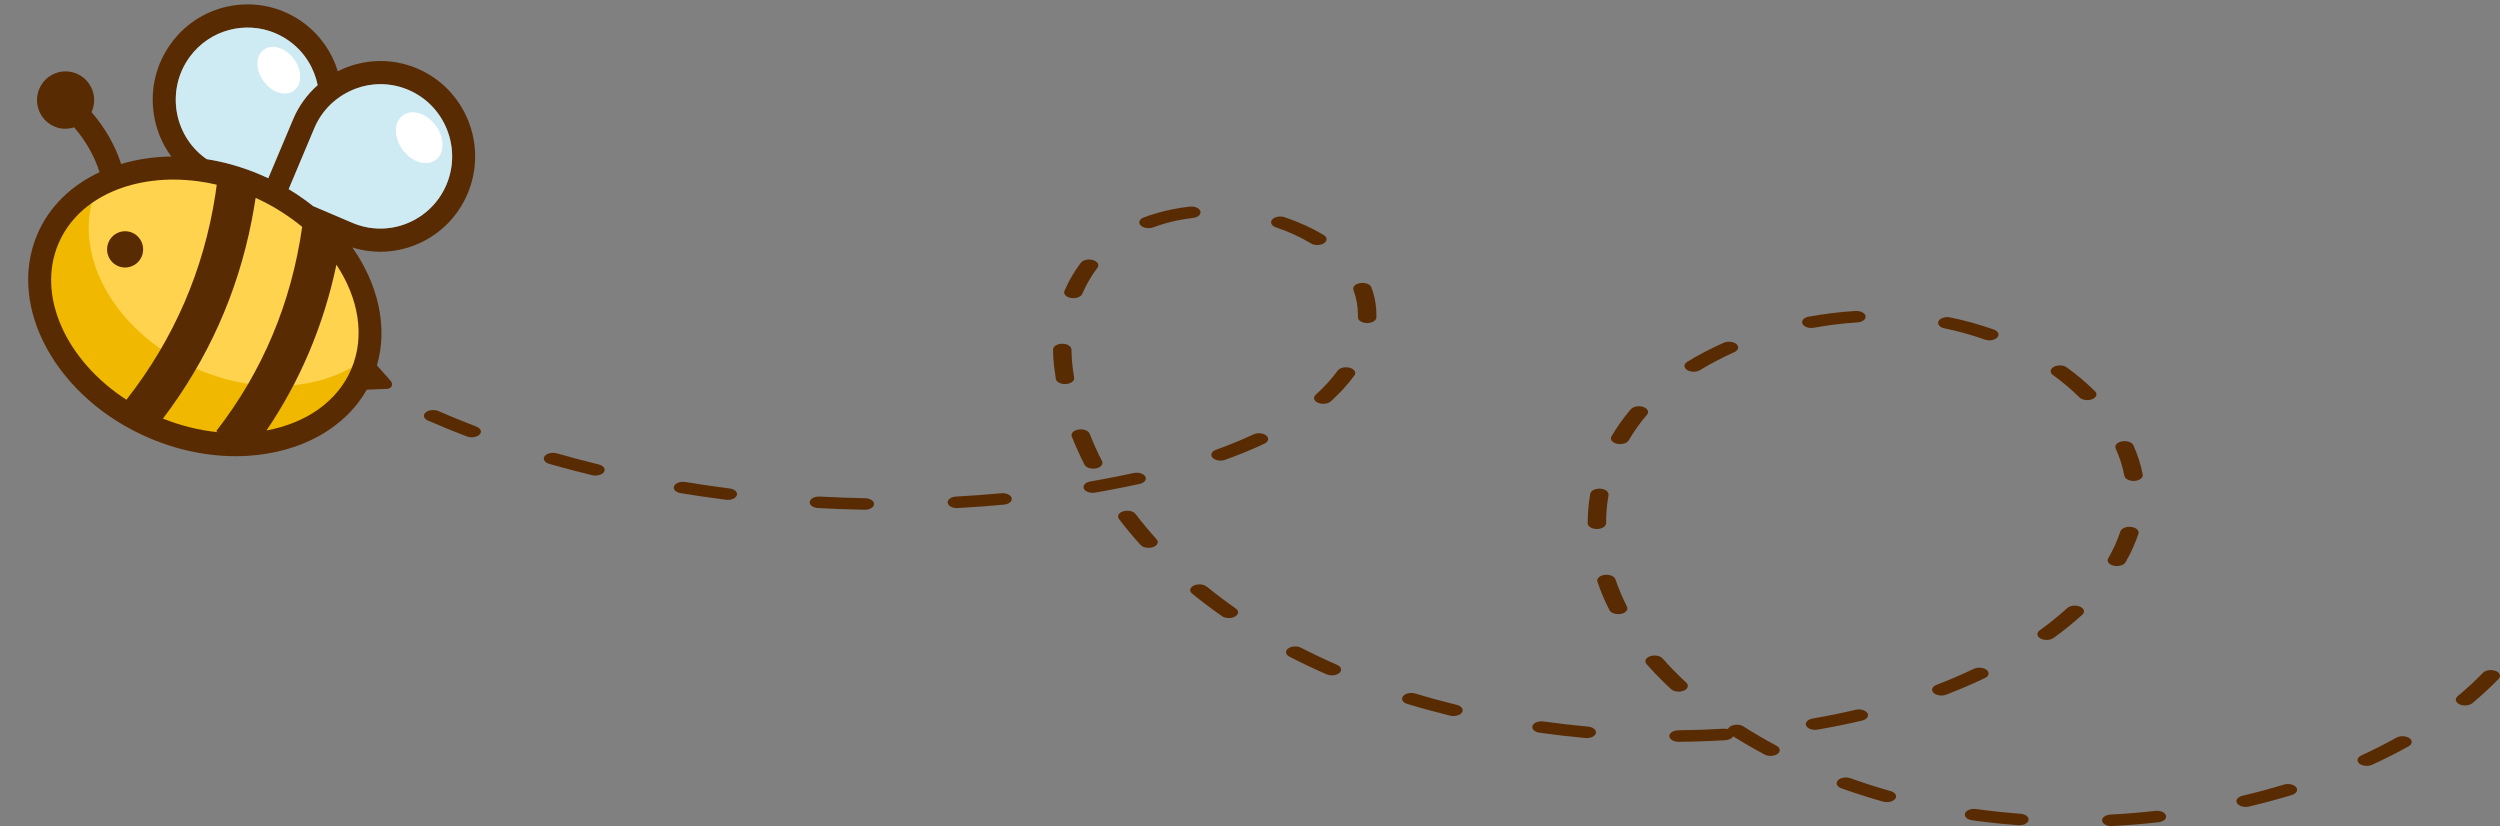 <svg width="230" height="76" viewBox="0 0 230 76" fill="none" xmlns="http://www.w3.org/2000/svg">
<rect x="0" y="0" width="230" height="76" fill="#808080" stroke="none"/>
<path d="M14.381 38.936C6.731 35.676 2.549 28.233 5.041 22.311C7.532 16.389 15.754 14.232 23.404 17.492C31.055 20.752 35.236 28.195 32.745 34.117C30.253 40.038 22.032 42.196 14.381 38.936Z" fill="#FFD34E"/>
<path d="M8.616 18.067C6.72 23.862 10.864 30.857 18.213 33.99C23.592 36.283 29.249 35.895 33.003 33.406C32.925 33.642 32.841 33.876 32.744 34.108C30.252 40.03 22.03 42.186 14.382 38.925C6.731 35.665 2.551 28.222 5.043 22.3C5.784 20.541 7.03 19.118 8.616 18.067Z" fill="#F0B900"/>
<path d="M9.984 22.292C9.627 23.141 10.019 24.12 10.864 24.48C11.704 24.837 12.681 24.442 13.038 23.594C13.395 22.745 12.997 21.764 12.158 21.406C11.315 21.047 10.341 21.444 9.984 22.292Z" fill="#592B02"/>
<path d="M7.058 6.777C8.395 7.347 9.018 8.897 8.452 10.242C8.441 10.266 8.424 10.281 8.413 10.306C9.668 11.767 10.589 13.362 11.145 15.087C12.588 14.655 14.141 14.419 15.761 14.398C14.921 13.265 14.365 11.933 14.149 10.493C13.801 8.174 14.367 5.863 15.748 3.973C18.595 0.076 24.068 -0.763 27.937 2.108C29.45 3.228 30.533 4.783 31.08 6.556C33.288 5.436 35.951 5.262 38.398 6.307C42.822 8.193 44.9 13.351 43.024 17.807C41.262 21.992 36.636 24.09 32.415 22.766C34.784 26.143 35.707 30.055 34.68 33.618L35.257 34.269L35.928 35.024C36.215 35.343 36.038 35.76 35.612 35.775L34.605 35.815L33.74 35.85C31.681 39.482 27.572 41.637 22.829 41.931C22.819 41.939 22.816 41.948 22.808 41.952L22.786 41.937C19.894 42.111 16.775 41.598 13.741 40.304C5.236 36.678 0.601 28.289 3.413 21.605C4.503 19.013 6.556 17.059 9.158 15.84C8.692 14.362 7.905 12.98 6.822 11.714C6.243 11.901 5.607 11.896 5.008 11.641C3.671 11.072 3.048 9.521 3.612 8.18C4.178 6.835 5.718 6.208 7.055 6.777H7.058ZM32.331 33.93C33.608 30.898 32.973 27.415 30.95 24.352C29.787 29.889 27.637 34.998 24.52 39.601C28.119 38.937 31.052 36.968 32.331 33.93ZM32.426 20.502C35.776 21.929 39.656 20.348 41.076 16.977C42.494 13.606 40.923 9.701 37.574 8.272C35.506 7.39 33.245 7.654 31.477 8.776C31.101 9.015 30.742 9.291 30.414 9.607C29.793 10.21 29.275 10.944 28.918 11.795L26.56 17.4C26.8 17.543 27.031 17.689 27.262 17.838C27.801 18.196 28.322 18.569 28.817 18.964L32.426 20.502ZM14.994 38.511C16.678 39.184 18.379 39.596 20.035 39.763L19.896 39.658C24.139 34.208 26.8 27.887 27.799 20.876C27.779 20.856 27.757 20.841 27.736 20.82C27.193 20.374 26.612 19.953 26 19.56C25.708 19.365 25.404 19.185 25.09 19.003C24.692 18.775 24.278 18.565 23.854 18.361C23.744 18.309 23.633 18.26 23.517 18.206C23.471 18.533 23.409 18.859 23.357 19.185C23.292 19.575 23.22 19.966 23.143 20.35C21.839 26.989 19.11 33.078 14.994 38.511ZM24.68 16.396L26.968 10.963C27.492 9.716 28.278 8.669 29.225 7.828C28.905 6.279 28.045 4.837 26.681 3.827C26.255 3.513 25.81 3.26 25.341 3.059C22.596 1.889 19.296 2.717 17.452 5.241C15.297 8.189 15.924 12.358 18.854 14.527L19.008 14.64C20.648 14.898 22.311 15.37 23.945 16.067C24.195 16.174 24.44 16.284 24.68 16.398V16.396ZM5.367 22.438C3.342 27.248 6.106 33.189 11.629 36.777C15.995 31.2 18.746 24.854 19.816 17.883C19.858 17.589 19.899 17.288 19.939 16.992C19.349 16.85 18.755 16.743 18.172 16.668C12.437 15.919 7.202 18.082 5.369 22.438H5.367Z" fill="#592B02"/>
<path d="M18.854 14.525L19.008 14.638C20.648 14.896 22.311 15.368 23.945 16.065C24.195 16.172 24.44 16.282 24.68 16.396L26.968 10.963C27.492 9.716 28.278 8.669 29.225 7.828C28.905 6.279 28.045 4.837 26.681 3.827C26.255 3.513 25.81 3.26 25.341 3.059C22.596 1.889 19.296 2.717 17.452 5.241C15.297 8.189 15.924 12.358 18.854 14.527V14.525Z" fill="#CEEAF2"/>
<path d="M28.918 11.795L26.56 17.4C26.8 17.543 27.031 17.689 27.262 17.838C27.801 18.196 28.322 18.569 28.817 18.964L32.426 20.502C35.776 21.929 39.656 20.348 41.076 16.977C42.494 13.606 40.923 9.701 37.574 8.272C35.506 7.39 33.245 7.654 31.477 8.776C31.101 9.015 30.742 9.291 30.414 9.607C29.793 10.21 29.275 10.944 28.918 11.795Z" fill="#CEEAF2"/>
<path d="M37.038 10.628C36.208 11.259 36.219 12.682 37.064 13.81C37.908 14.935 39.267 15.338 40.097 14.707C40.927 14.076 40.916 12.652 40.071 11.525C39.226 10.399 37.868 9.997 37.038 10.628Z" fill="white"/>
<path d="M24.272 7.508C23.496 6.474 23.485 5.166 24.248 4.586C25.011 4.006 26.259 4.375 27.034 5.41C27.81 6.444 27.821 7.752 27.058 8.332C26.295 8.912 25.048 8.543 24.272 7.508Z" fill="white"/>
<path d="M169.085 71.797C168.852 72.05 168.992 72.375 169.4 72.521C170.653 72.968 171.945 73.383 173.243 73.75C173.357 73.782 173.476 73.797 173.592 73.797C173.913 73.797 174.223 73.681 174.366 73.483C174.559 73.216 174.366 72.901 173.94 72.78C172.693 72.427 171.445 72.03 170.24 71.597C169.832 71.452 169.317 71.539 169.085 71.795V71.797ZM178.161 63.006C179.343 62.549 180.495 62.056 181.588 61.536C181.96 61.359 182.493 61.405 182.776 61.639C183.059 61.872 182.987 62.206 182.612 62.383C181.478 62.922 180.278 63.437 179.049 63.911C178.912 63.965 178.757 63.989 178.605 63.989C178.319 63.989 178.042 63.9 177.882 63.737C177.638 63.487 177.76 63.161 178.158 63.006H178.161ZM190.18 55.948C190.445 55.706 190.972 55.644 191.359 55.81C191.746 55.976 191.844 56.307 191.579 56.547C190.775 57.282 189.882 58.004 188.929 58.693C188.763 58.814 188.527 58.876 188.289 58.876C188.093 58.876 187.893 58.833 187.733 58.745C187.378 58.553 187.343 58.217 187.649 57.995C188.56 57.338 189.412 56.648 190.183 55.947L190.18 55.948ZM166.759 66.101C167.441 65.984 168.117 65.857 168.79 65.722C169.436 65.592 170.076 65.45 170.713 65.301C171.151 65.196 171.639 65.336 171.806 65.61C171.972 65.885 171.749 66.191 171.311 66.295C170.647 66.452 169.981 66.599 169.308 66.734C168.611 66.875 167.912 67.006 167.206 67.127C167.132 67.14 167.054 67.146 166.98 67.146C166.608 67.146 166.265 66.991 166.164 66.756C166.039 66.474 166.304 66.181 166.756 66.103L166.759 66.101ZM147.617 52.889C148.076 52.827 148.525 53.012 148.62 53.299C148.903 54.139 149.261 54.984 149.683 55.81C149.826 56.09 149.579 56.389 149.135 56.478C149.049 56.495 148.963 56.504 148.876 56.504C148.519 56.504 148.186 56.361 148.07 56.135C147.629 55.273 147.257 54.392 146.962 53.519C146.867 53.232 147.159 52.95 147.617 52.891V52.889ZM151.818 60.374C152.229 60.232 152.744 60.325 152.967 60.583C153.631 61.338 154.36 62.084 155.137 62.804C155.399 63.047 155.298 63.377 154.911 63.541C154.765 63.603 154.601 63.633 154.438 63.633C154.167 63.633 153.899 63.551 153.735 63.4C152.928 62.653 152.172 61.879 151.481 61.096C151.255 60.838 151.404 60.515 151.815 60.374H151.818ZM166.402 29.134C167.822 28.873 169.272 28.698 170.71 28.608C171.174 28.585 171.591 28.793 171.636 29.084C171.68 29.375 171.341 29.636 170.874 29.664C169.543 29.746 168.197 29.91 166.879 30.153C166.798 30.168 166.718 30.173 166.64 30.173C166.274 30.173 165.935 30.022 165.828 29.791C165.697 29.509 165.953 29.214 166.402 29.132V29.134ZM149.049 40.859C148.951 40.859 148.853 40.848 148.757 40.826C148.32 40.725 148.094 40.419 148.254 40.145C148.76 39.283 149.356 38.445 150.026 37.656C150.246 37.397 150.758 37.3 151.172 37.436C151.586 37.574 151.74 37.895 151.52 38.154C150.886 38.901 150.32 39.693 149.844 40.511C149.719 40.725 149.394 40.858 149.049 40.858V40.859ZM154.414 67.185C155.801 67.172 157.2 67.123 158.573 67.041C158.713 67.034 158.85 67.047 158.972 67.077C159.007 66.985 159.085 66.898 159.201 66.825C159.534 66.62 160.07 66.622 160.398 66.832C161.365 67.45 162.389 68.047 163.44 68.609C163.797 68.799 163.839 69.133 163.538 69.357C163.372 69.48 163.133 69.543 162.892 69.543C162.699 69.543 162.502 69.502 162.345 69.416C161.35 68.886 160.377 68.325 159.454 67.743C159.35 67.933 159.076 68.077 158.736 68.097C157.319 68.183 155.872 68.234 154.438 68.246H154.426C153.964 68.246 153.586 68.013 153.577 67.724C153.571 67.431 153.943 67.189 154.411 67.185H154.414ZM181.793 74.429C182.061 74.466 182.329 74.502 182.6 74.537C183.672 74.674 184.776 74.784 185.881 74.864C186.345 74.897 186.679 75.16 186.625 75.451C186.575 75.722 186.208 75.922 185.786 75.922C185.753 75.922 185.72 75.922 185.687 75.918C184.535 75.834 183.383 75.72 182.267 75.578C181.984 75.543 181.704 75.506 181.424 75.466C180.969 75.403 180.68 75.119 180.781 74.832C180.882 74.547 181.335 74.366 181.793 74.429ZM156.408 34.048C156.245 34.149 156.03 34.199 155.816 34.199C155.602 34.199 155.375 34.145 155.212 34.039C154.884 33.83 154.89 33.492 155.223 33.289C156.262 32.651 157.391 32.061 158.573 31.535C158.954 31.363 159.484 31.421 159.755 31.66C160.025 31.899 159.936 32.231 159.555 32.401C158.445 32.895 157.388 33.449 156.408 34.048ZM194.169 74.94C195.535 74.869 196.92 74.754 198.289 74.601C198.748 74.549 199.191 74.741 199.272 75.03C199.355 75.319 199.048 75.595 198.587 75.645C197.167 75.806 195.729 75.924 194.309 75.998C194.285 75.998 194.261 76 194.237 76C193.803 76 193.431 75.791 193.395 75.513C193.356 75.222 193.702 74.965 194.169 74.94ZM99.568 27.037C99.467 27.274 99.124 27.431 98.749 27.431C98.678 27.431 98.603 27.425 98.529 27.412C98.076 27.336 97.809 27.046 97.931 26.763C98.327 25.834 98.833 24.964 99.434 24.179C99.636 23.914 100.143 23.802 100.565 23.929C100.988 24.056 101.167 24.373 100.964 24.636C100.408 25.364 99.94 26.17 99.571 27.035L99.568 27.037ZM196.08 48.475C196.539 48.535 196.833 48.816 196.738 49.103C196.446 49.984 196.044 50.867 195.55 51.727C195.425 51.943 195.101 52.077 194.752 52.077C194.657 52.077 194.559 52.068 194.464 52.046C194.023 51.947 193.797 51.643 193.955 51.367C194.422 50.553 194.8 49.719 195.077 48.887C195.172 48.6 195.622 48.417 196.08 48.477V48.475ZM183.014 31.309C182.874 31.309 182.728 31.287 182.597 31.24C181.4 30.815 180.15 30.468 178.888 30.209C178.444 30.117 178.2 29.817 178.349 29.539C178.495 29.261 178.974 29.11 179.418 29.201C180.787 29.483 182.139 29.86 183.434 30.319C183.842 30.462 183.985 30.787 183.755 31.043C183.6 31.216 183.312 31.313 183.017 31.313L183.014 31.309ZM220.468 67.866C220.816 67.67 221.352 67.691 221.665 67.911C221.974 68.129 221.945 68.465 221.593 68.661C220.525 69.256 219.396 69.827 218.238 70.358C218.086 70.427 217.911 70.461 217.738 70.461C217.476 70.461 217.22 70.386 217.053 70.245C216.776 70.008 216.86 69.676 217.235 69.502C218.351 68.989 219.438 68.439 220.468 67.866ZM196.384 44.242C196.348 44.244 196.315 44.245 196.283 44.245C195.86 44.245 195.494 44.048 195.443 43.777C195.282 42.936 195.011 42.089 194.642 41.255C194.517 40.973 194.779 40.68 195.232 40.602C195.681 40.522 196.149 40.688 196.277 40.971C196.67 41.856 196.958 42.757 197.128 43.652C197.185 43.943 196.851 44.208 196.387 44.244L196.384 44.242ZM206.297 73.211C207.592 72.905 208.878 72.558 210.12 72.183C210.543 72.056 211.049 72.166 211.251 72.429C211.454 72.692 211.278 73.011 210.858 73.138C209.572 73.528 208.238 73.886 206.899 74.203C206.8 74.228 206.699 74.237 206.601 74.237C206.259 74.237 205.937 74.106 205.809 73.894C205.642 73.62 205.866 73.314 206.303 73.209L206.297 73.211ZM228.426 61.902C228.667 61.65 229.188 61.569 229.59 61.721C229.991 61.872 230.119 62.198 229.878 62.45C229.14 63.217 228.324 63.972 227.455 64.692C227.288 64.831 227.035 64.903 226.779 64.903C226.601 64.903 226.422 64.868 226.27 64.795C225.898 64.618 225.824 64.286 226.103 64.051C226.937 63.359 227.72 62.635 228.429 61.9L228.426 61.902ZM191.311 36.563C190.573 35.832 189.751 35.138 188.867 34.498C188.56 34.276 188.599 33.942 188.95 33.748C189.304 33.556 189.837 33.58 190.144 33.802C191.085 34.481 191.96 35.22 192.743 35.996C192.993 36.244 192.874 36.572 192.478 36.729C192.338 36.785 192.18 36.811 192.025 36.811C191.746 36.811 191.469 36.723 191.308 36.563H191.311ZM99.226 39.518C99.681 39.443 100.14 39.621 100.25 39.906C100.58 40.747 100.961 41.596 101.387 42.425C101.53 42.705 101.283 43.003 100.839 43.093C100.753 43.109 100.667 43.119 100.58 43.119C100.223 43.119 99.889 42.975 99.773 42.749C99.339 41.897 98.946 41.025 98.606 40.16C98.493 39.874 98.773 39.587 99.226 39.518ZM97.722 31.627H97.725C98.193 31.627 98.571 31.861 98.574 32.154C98.577 32.625 98.606 33.097 98.657 33.559C98.702 33.957 98.755 34.354 98.821 34.751C98.868 35.042 98.529 35.304 98.065 35.333C98.035 35.333 98.005 35.335 97.978 35.335C97.55 35.335 97.18 35.132 97.136 34.858C97.07 34.449 97.014 34.041 96.966 33.632C96.912 33.145 96.883 32.649 96.88 32.158C96.88 31.865 97.255 31.627 97.722 31.625V31.627ZM100.3 44.296C100.619 44.242 100.937 44.186 101.256 44.126C102.298 43.936 103.316 43.732 104.29 43.518C104.73 43.419 105.215 43.566 105.37 43.844C105.525 44.12 105.293 44.425 104.849 44.52C103.849 44.74 102.801 44.949 101.732 45.145C101.405 45.204 101.077 45.262 100.75 45.32C100.675 45.333 100.601 45.339 100.527 45.339C100.154 45.339 99.812 45.184 99.711 44.947C99.589 44.665 99.854 44.372 100.303 44.294L100.3 44.296ZM87.958 45.684C89.348 45.607 90.747 45.505 92.114 45.378C92.578 45.335 93.007 45.535 93.075 45.826C93.144 46.115 92.825 46.385 92.361 46.428C90.958 46.559 89.526 46.663 88.103 46.742C88.08 46.742 88.053 46.743 88.029 46.743C87.594 46.743 87.225 46.535 87.187 46.258C87.145 45.967 87.49 45.708 87.958 45.684ZM51.227 41.708C52.495 42.07 53.793 42.413 55.085 42.729C55.523 42.835 55.737 43.143 55.568 43.415C55.437 43.626 55.118 43.753 54.779 43.753C54.677 43.753 54.573 43.742 54.472 43.718C53.15 43.395 51.822 43.044 50.525 42.675C50.099 42.553 49.911 42.238 50.105 41.971C50.298 41.705 50.801 41.587 51.227 41.708ZM39.152 37.951C39.42 37.71 39.947 37.651 40.331 37.818C41.465 38.313 42.644 38.794 43.835 39.251C44.234 39.404 44.362 39.731 44.118 39.981C43.957 40.145 43.68 40.234 43.395 40.234C43.246 40.234 43.091 40.21 42.954 40.156C41.733 39.69 40.525 39.195 39.364 38.69C38.98 38.522 38.884 38.192 39.152 37.951ZM75.412 45.684C76.797 45.758 78.202 45.809 79.592 45.835C80.059 45.844 80.429 46.089 80.414 46.382C80.402 46.671 80.024 46.898 79.568 46.898H79.544C78.121 46.872 76.684 46.82 75.266 46.743C74.799 46.717 74.454 46.462 74.496 46.169C74.537 45.876 74.948 45.656 75.412 45.686V45.684ZM103.34 47.038C103.763 46.911 104.269 47.023 104.471 47.288C105.07 48.072 105.722 48.853 106.403 49.609C106.635 49.865 106.493 50.187 106.085 50.333C105.954 50.38 105.808 50.402 105.668 50.402C105.373 50.402 105.087 50.305 104.93 50.133C104.227 49.357 103.56 48.555 102.944 47.747C102.742 47.482 102.92 47.165 103.343 47.038H103.34ZM63.049 44.344C64.4 44.566 65.773 44.766 67.127 44.938C67.586 44.995 67.883 45.275 67.791 45.563C67.711 45.814 67.357 45.988 66.961 45.988C66.904 45.988 66.847 45.984 66.791 45.977C65.404 45.801 63.998 45.598 62.617 45.37C62.165 45.296 61.894 45.007 62.013 44.723C62.132 44.44 62.593 44.272 63.046 44.344H63.049ZM146.066 48.139C146.066 47.23 146.147 46.318 146.301 45.43C146.352 45.139 146.769 44.93 147.236 44.96C147.701 44.992 148.037 45.255 147.986 45.546C147.837 46.395 147.76 47.268 147.76 48.137C147.76 48.43 147.379 48.669 146.912 48.669C146.444 48.669 146.063 48.43 146.066 48.137V48.139ZM121.738 37.152C121.571 37.152 121.402 37.121 121.253 37.057C120.869 36.889 120.776 36.559 121.041 36.319C121.821 35.617 122.503 34.871 123.066 34.1C123.259 33.834 123.762 33.716 124.188 33.839C124.614 33.96 124.801 34.276 124.605 34.542C124 35.371 123.268 36.173 122.429 36.927C122.265 37.074 122 37.154 121.732 37.154L121.738 37.152ZM130.211 63.803C131.449 64.18 132.735 64.53 134.03 64.849C134.465 64.957 134.682 65.265 134.509 65.538C134.378 65.747 134.06 65.875 133.72 65.875C133.616 65.875 133.512 65.864 133.411 65.84C132.074 65.511 130.746 65.15 129.469 64.762C129.049 64.633 128.871 64.316 129.076 64.053C129.279 63.788 129.788 63.679 130.208 63.806L130.211 63.803ZM105.662 20.991C105.373 20.991 105.093 20.899 104.936 20.733C104.694 20.481 104.825 20.155 105.227 20.006C106.037 19.701 106.909 19.453 107.817 19.265C108.353 19.155 108.907 19.067 109.458 19.008C109.919 18.959 110.357 19.151 110.437 19.44C110.518 19.73 110.208 20.004 109.746 20.054C109.276 20.106 108.803 20.179 108.344 20.274C107.555 20.436 106.799 20.653 106.097 20.916C105.96 20.966 105.811 20.991 105.662 20.991ZM142.003 66.375C143.354 66.566 144.735 66.724 146.105 66.847C146.569 66.888 146.888 67.159 146.822 67.448C146.763 67.713 146.4 67.903 145.986 67.903C145.944 67.903 145.905 67.903 145.864 67.898C144.453 67.771 143.03 67.607 141.633 67.411C141.178 67.347 140.889 67.064 140.99 66.776C141.092 66.491 141.544 66.31 142.003 66.375ZM124.518 26.679C124.411 26.393 124.694 26.108 125.15 26.041C125.605 25.976 126.061 26.151 126.168 26.436C126.474 27.253 126.629 28.108 126.629 28.975V29.201C126.617 29.49 126.239 29.722 125.778 29.722H125.76C125.292 29.716 124.92 29.474 124.929 29.181V28.977C124.932 28.19 124.792 27.418 124.515 26.679H124.518ZM111.018 53.965C111.866 54.656 112.765 55.331 113.685 55.976C113.998 56.195 113.968 56.531 113.62 56.726C113.459 56.818 113.256 56.863 113.054 56.863C112.822 56.863 112.59 56.803 112.423 56.685C111.476 56.023 110.55 55.325 109.675 54.616C109.389 54.385 109.458 54.051 109.827 53.872C110.196 53.693 110.729 53.736 111.015 53.967L111.018 53.965ZM119.699 59.592C120.267 59.883 120.842 60.168 121.428 60.446C121.952 60.694 122.482 60.935 123.018 61.168C123.402 61.336 123.497 61.666 123.229 61.907C123.066 62.055 122.801 62.135 122.533 62.135C122.366 62.135 122.196 62.103 122.05 62.04C121.494 61.797 120.946 61.549 120.407 61.293C119.803 61.008 119.207 60.713 118.621 60.411C118.261 60.224 118.207 59.891 118.505 59.665C118.803 59.439 119.335 59.405 119.699 59.592ZM112.286 42.376C111.991 42.376 111.705 42.281 111.551 42.109C111.318 41.856 111.458 41.531 111.863 41.384C113.093 40.941 114.254 40.464 115.316 39.964C115.692 39.788 116.221 39.835 116.501 40.07C116.781 40.305 116.707 40.637 116.332 40.815C115.212 41.341 113.995 41.843 112.706 42.305C112.572 42.354 112.429 42.376 112.286 42.376ZM118.189 19.983C119.493 20.422 120.705 20.976 121.786 21.631C122.122 21.834 122.134 22.17 121.806 22.381C121.64 22.489 121.419 22.543 121.196 22.543C120.973 22.543 120.773 22.494 120.61 22.394C119.639 21.808 118.555 21.311 117.385 20.918C116.975 20.78 116.82 20.457 117.04 20.2C117.26 19.94 117.775 19.843 118.186 19.983H118.189Z" fill="#592B02"/>
</svg>
